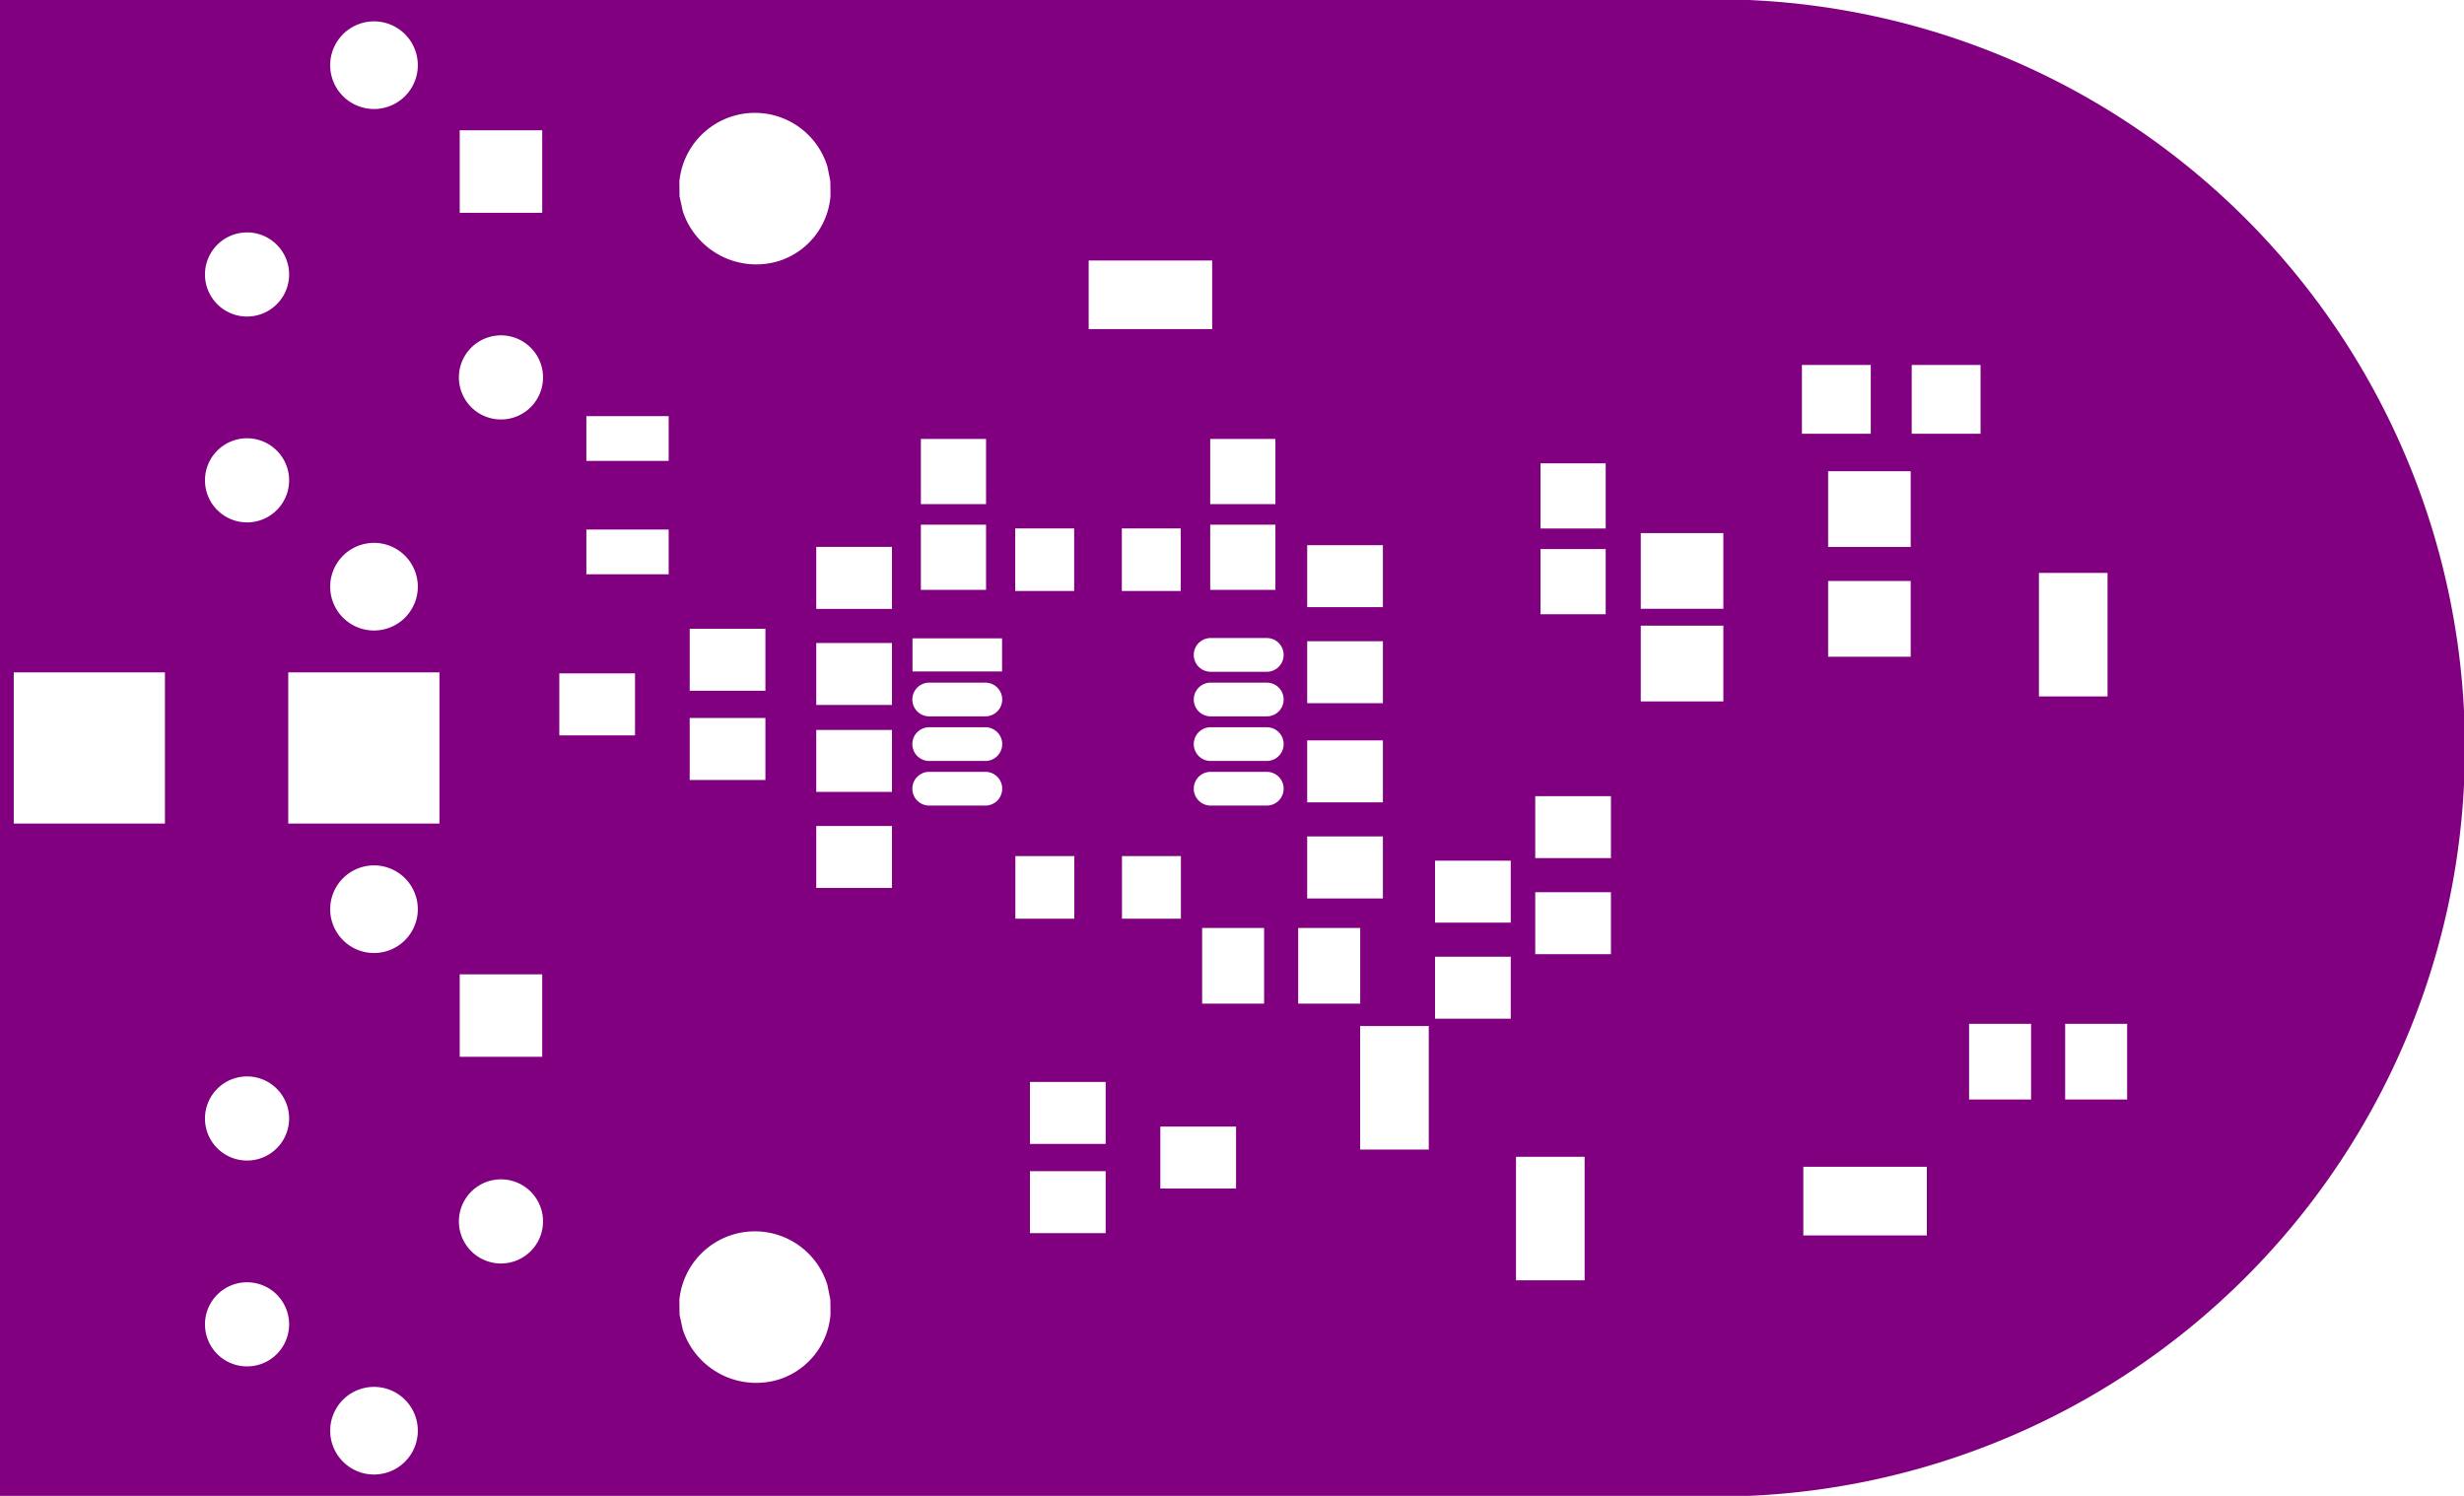 <svg width="35.905mm" height="21.8mm" viewBox="0 0 14135931 8582678"  version="1.1" xmlns="http://www.w3.org/2000/svg" xmlns:xlink="http://www.w3.org/1999/xlink">
<desc>
Origin 9055113 35433070 Bound 9055118 31141731 14135931 8582678
</desc>
<g fill-rule="evenodd" fill="rgb(128, 0, 128)" stroke="black" stroke-width="1" transform="translate(0, 8582678) scale(1, -1) translate(-9055118, -31141731)">
<path id="N" d="M 19085059.00 31141641.00 L 9055118.00 31141732.00 L 9055118.00 39724409.00 L 19085059.00 39724498.00 A 4295379.07 4295379.07 0 0 0 19085059.00 31141641.00  zM 10472435.13 32125985.48 m -241327.52 0 a 241327.52 241327.52 0 1 1 482655.04 0a 241327.52 241327.52 0 1 1 -482655.04 0M 11200783.52 31515751.25 m -251366.75 0 a 251366.75 251366.75 0 1 1 502733.51 0a 251366.75 251366.75 0 1 1 -502733.51 0M 11929128.13 32716537.48 m -241327.52 0 a 241327.52 241327.52 0 1 1 482655.04 0a 241327.52 241327.52 0 1 1 -482655.04 0M 10472435.13 33307088.48 m -241327.52 0 a 241327.52 241327.52 0 1 1 482655.04 0a 241327.52 241327.52 0 1 1 -482655.04 0M 12165822.00 34134330.00 L 11692436.00 34134330.00 L 11692436.00 33660944.00 L 12165822.00 33660944.00 L 12165822.00 34134330.00  zM 10001412.00 35866771.00 L 9134010.00 35866771.00 L 9134010.00 34999369.00 L 10001412.00 34999369.00 L 10001412.00 35866771.00  zM 11576215.00 35866771.00 L 10708813.00 35866771.00 L 10708813.00 34999369.00 L 11576215.00 34999369.00 L 11576215.00 35866771.00  zM 11200783.52 34507871.25 m -251366.75 0 a 251366.75 251366.75 0 1 1 502733.51 0a 251366.75 251366.75 0 1 1 -502733.51 0M 12698263.00 35860865.00 L 12263933.00 35860865.00 L 12263933.00 35505275.00 L 12698263.00 35505275.00 L 12698263.00 35860865.00  zM 12952795.00 32267042.00 L 12953607.00 32180965.00 L 12972145.00 32096089.00 A 443176.21 443176.21 0 0 1 13525614.00 31810310.00 A 426888.08 426888.08 0 0 1 13819676.00 32182566.00 L 13818889.00 32267055.00 L 13802250.00 32350722.00 A 435131.44 435131.44 0 0 1 12952795.00 32267042.00  zM 15398262.00 33004960.00 L 14963932.00 33004960.00 L 14963932.00 32649370.00 L 15398262.00 32649370.00 L 15398262.00 33004960.00  zM 15398262.00 33516771.00 L 14963932.00 33516771.00 L 14963932.00 33161181.00 L 15398262.00 33161181.00 L 15398262.00 33516771.00  zM 14172278.00 34985275.00 L 13737948.00 34985275.00 L 13737948.00 34629685.00 L 14172278.00 34629685.00 L 14172278.00 34985275.00  zM 15218361.00 34812623.00 L 14880285.00 34812623.00 L 14880285.00 34453517.00 L 15218361.00 34453517.00 L 15218361.00 34812623.00  zM 13446294.00 35604959.00 L 13011964.00 35604959.00 L 13011964.00 35249369.00 L 13446294.00 35249369.00 L 13446294.00 35604959.00  zM 14172278.00 35536456.00 L 13737948.00 35536456.00 L 13737948.00 35180866.00 L 14172278.00 35180866.00 L 14172278.00 35536456.00  zM 14709078.00 35551885.00 L 14385022.00 35551885.00 A 96771.86 96771.86 0 0 1 14385022.00 35358351.00 L 14709078.00 35358351.00 A 96771.86 96771.86 0 0 1 14709078.00 35551885.00  zM 14709078.00 35295980.00 L 14385022.00 35295980.00 A 96771.86 96771.86 0 0 1 14385022.00 35102446.00 L 14709078.00 35102446.00 A 96771.86 96771.86 0 0 1 14709078.00 35295980.00  zM 10472435.13 36968505.48 m -241327.52 0 a 241327.52 241327.52 0 1 1 482655.04 0a 241327.52 241327.52 0 1 1 -482655.04 0M 11200783.52 36358271.25 m -251366.75 0 a 251366.75 251366.75 0 1 1 502733.51 0a 251366.75 251366.75 0 1 1 -502733.51 0M 12891176.00 36686219.00 L 12419050.00 36686219.00 L 12419050.00 36429369.00 L 12891176.00 36429369.00 L 12891176.00 36686219.00  zM 13446294.00 36116770.00 L 13011964.00 36116770.00 L 13011964.00 35761180.00 L 13446294.00 35761180.00 L 13446294.00 36116770.00  zM 12891176.00 37336771.00 L 12419050.00 37336771.00 L 12419050.00 37079921.00 L 12891176.00 37079921.00 L 12891176.00 37336771.00  zM 10472435.13 38149608.48 m -241327.52 0 a 241327.52 241327.52 0 1 1 482655.04 0a 241327.52 241327.52 0 1 1 -482655.04 0M 11929128.13 37559057.48 m -241327.52 0 a 241327.52 241327.52 0 1 1 482655.04 0a 241327.52 241327.52 0 1 1 -482655.04 0M 11200783.52 39350391.25 m -251366.75 0 a 251366.75 251366.75 0 1 1 502733.51 0a 251366.75 251366.75 0 1 1 -502733.51 0M 12165822.00 38976850.00 L 11692436.00 38976850.00 L 11692436.00 38503464.00 L 12165822.00 38503464.00 L 12165822.00 38976850.00  zM 14172278.00 36035274.00 L 13737948.00 36035274.00 L 13737948.00 35679684.00 L 14172278.00 35679684.00 L 14172278.00 36035274.00  zM 14172278.00 36586455.00 L 13737948.00 36586455.00 L 13737948.00 36230865.00 L 14172278.00 36230865.00 L 14172278.00 36586455.00  zM 14803986.00 36061837.00 L 14290114.00 36061837.00 L 14290114.00 35872021.00 L 14803986.00 35872021.00 L 14803986.00 36061837.00  zM 14709078.00 35807791.00 L 14385022.00 35807791.00 A 96771.86 96771.86 0 0 1 14385022.00 35614257.00 L 14709078.00 35614257.00 A 96771.86 96771.86 0 0 1 14709078.00 35807791.00  zM 14712121.00 36714015.00 L 14338105.00 36714015.00 L 14338105.00 36339999.00 L 14712121.00 36339999.00 L 14712121.00 36714015.00  zM 15217574.00 36692623.00 L 14879498.00 36692623.00 L 14879498.00 36333517.00 L 15217574.00 36333517.00 L 15217574.00 36692623.00  zM 14712121.00 37206141.00 L 14338105.00 37206141.00 L 14338105.00 36832125.00 L 14712121.00 36832125.00 L 14712121.00 37206141.00  zM 12952795.00 38684365.00 L 12953607.00 38598288.00 L 12972145.00 38513412.00 A 443176.21 443176.21 0 0 1 13525614.00 38227633.00 A 426888.08 426888.08 0 0 1 13819676.00 38599889.00 L 13818889.00 38684378.00 L 13802250.00 38768045.00 A 435131.44 435131.44 0 0 1 12952795.00 38684365.00  zM 16146293.00 33260865.00 L 15711963.00 33260865.00 L 15711963.00 32905275.00 L 16146293.00 32905275.00 L 16146293.00 33260865.00  zM 16858498.00 34400235.00 L 16502908.00 34400235.00 L 16502908.00 33965905.00 L 16858498.00 33965905.00 L 16858498.00 34400235.00  zM 17251963.00 33837400.00 L 16858263.00 33837400.00 L 16858263.00 33128740.00 L 17251963.00 33128740.00 L 17251963.00 33837400.00  zM 16307317.00 34400235.00 L 15951727.00 34400235.00 L 15951727.00 33965905.00 L 16307317.00 33965905.00 L 16307317.00 34400235.00  zM 15829941.00 34812623.00 L 15491865.00 34812623.00 L 15491865.00 34453517.00 L 15829941.00 34453517.00 L 15829941.00 34812623.00  zM 16323630.00 35295980.00 L 15999574.00 35295980.00 A 96771.86 96771.86 0 0 1 15999574.00 35102446.00 L 16323630.00 35102446.00 A 96771.86 96771.86 0 0 1 16323630.00 35295980.00  zM 16323630.00 35551885.00 L 15999574.00 35551885.00 A 96771.86 96771.86 0 0 1 15999574.00 35358351.00 L 16323630.00 35358351.00 A 96771.86 96771.86 0 0 1 16323630.00 35551885.00  zM 16988813.00 34925275.00 L 16554483.00 34925275.00 L 16554483.00 34569685.00 L 16988813.00 34569685.00 L 16988813.00 34925275.00  zM 16988813.00 35476456.00 L 16554483.00 35476456.00 L 16554483.00 35120866.00 L 16988813.00 35120866.00 L 16988813.00 35476456.00  zM 16323630.00 36063696.00 L 15999574.00 36063696.00 A 96771.86 96771.86 0 0 1 15999574.00 35870162.00 L 16323630.00 35870162.00 A 96771.86 96771.86 0 0 1 16323630.00 36063696.00  zM 16323630.00 35807791.00 L 15999574.00 35807791.00 A 96771.86 96771.86 0 0 1 15999574.00 35614257.00 L 16323630.00 35614257.00 A 96771.86 96771.86 0 0 1 16323630.00 35807791.00  zM 16988813.00 36045274.00 L 16554483.00 36045274.00 L 16554483.00 35689684.00 L 16988813.00 35689684.00 L 16988813.00 36045274.00  zM 16988813.00 36596455.00 L 16554483.00 36596455.00 L 16554483.00 36240865.00 L 16988813.00 36240865.00 L 16988813.00 36596455.00  zM 15829154.00 36692623.00 L 15491078.00 36692623.00 L 15491078.00 36333517.00 L 15829154.00 36333517.00 L 15829154.00 36692623.00  zM 16372121.00 36714015.00 L 15998105.00 36714015.00 L 15998105.00 36339999.00 L 16372121.00 36339999.00 L 16372121.00 36714015.00  zM 16372121.00 37206141.00 L 15998105.00 37206141.00 L 15998105.00 36832125.00 L 16372121.00 36832125.00 L 16372121.00 37206141.00  zM 16009443.00 38229920.00 L 15300783.00 38229920.00 L 15300783.00 37836220.00 L 16009443.00 37836220.00 L 16009443.00 38229920.00  zM 18146063.00 33087401.00 L 17752363.00 33087401.00 L 17752363.00 32378741.00 L 18146063.00 32378741.00 L 18146063.00 33087401.00  zM 17722278.00 34235274.00 L 17287948.00 34235274.00 L 17287948.00 33879684.00 L 17722278.00 33879684.00 L 17722278.00 34235274.00  zM 18297085.00 34605314.00 L 17862755.00 34605314.00 L 17862755.00 34249724.00 L 18297085.00 34249724.00 L 18297085.00 34605314.00  zM 17722278.00 34786455.00 L 17287948.00 34786455.00 L 17287948.00 34430865.00 L 17722278.00 34430865.00 L 17722278.00 34786455.00  zM 18297085.00 35156495.00 L 17862755.00 35156495.00 L 17862755.00 34800905.00 L 18297085.00 34800905.00 L 18297085.00 35156495.00  zM 20109443.00 33029920.00 L 19400783.00 33029920.00 L 19400783.00 32636220.00 L 20109443.00 32636220.00 L 20109443.00 33029920.00  zM 20707317.00 33850235.00 L 20351727.00 33850235.00 L 20351727.00 33415905.00 L 20707317.00 33415905.00 L 20707317.00 33850235.00  zM 18941963.00 36134487.00 L 18468263.00 36134487.00 L 18468263.00 35700157.00 L 18941963.00 35700157.00 L 18941963.00 36134487.00  zM 21258498.00 33850235.00 L 20902908.00 33850235.00 L 20902908.00 33415905.00 L 21258498.00 33415905.00 L 21258498.00 33850235.00  zM 18266928.00 36574173.00 L 17892912.00 36574173.00 L 17892912.00 36200157.00 L 18266928.00 36200157.00 L 18266928.00 36574173.00  zM 18266928.00 37066299.00 L 17892912.00 37066299.00 L 17892912.00 36692283.00 L 18266928.00 36692283.00 L 18266928.00 37066299.00  zM 18941963.00 36665983.00 L 18468263.00 36665983.00 L 18468263.00 36231653.00 L 18941963.00 36231653.00 L 18941963.00 36665983.00  zM 19787633.00 37630550.00 L 19392673.00 37630550.00 L 19392673.00 37235590.00 L 19787633.00 37235590.00 L 19787633.00 37630550.00  zM 20016770.00 36390825.00 L 19543070.00 36390825.00 L 19543070.00 35956495.00 L 20016770.00 35956495.00 L 20016770.00 36390825.00  zM 21146063.00 36437401.00 L 20752363.00 36437401.00 L 20752363.00 35728741.00 L 21146063.00 35728741.00 L 21146063.00 36437401.00  zM 20016770.00 37020746.00 L 19543070.00 37020746.00 L 19543070.00 36586416.00 L 20016770.00 36586416.00 L 20016770.00 37020746.00  zM 20417555.00 37630550.00 L 20022595.00 37630550.00 L 20022595.00 37235590.00 L 20417555.00 37235590.00 L 20417555.00 37630550.00  z"/>
</g>
</svg>
